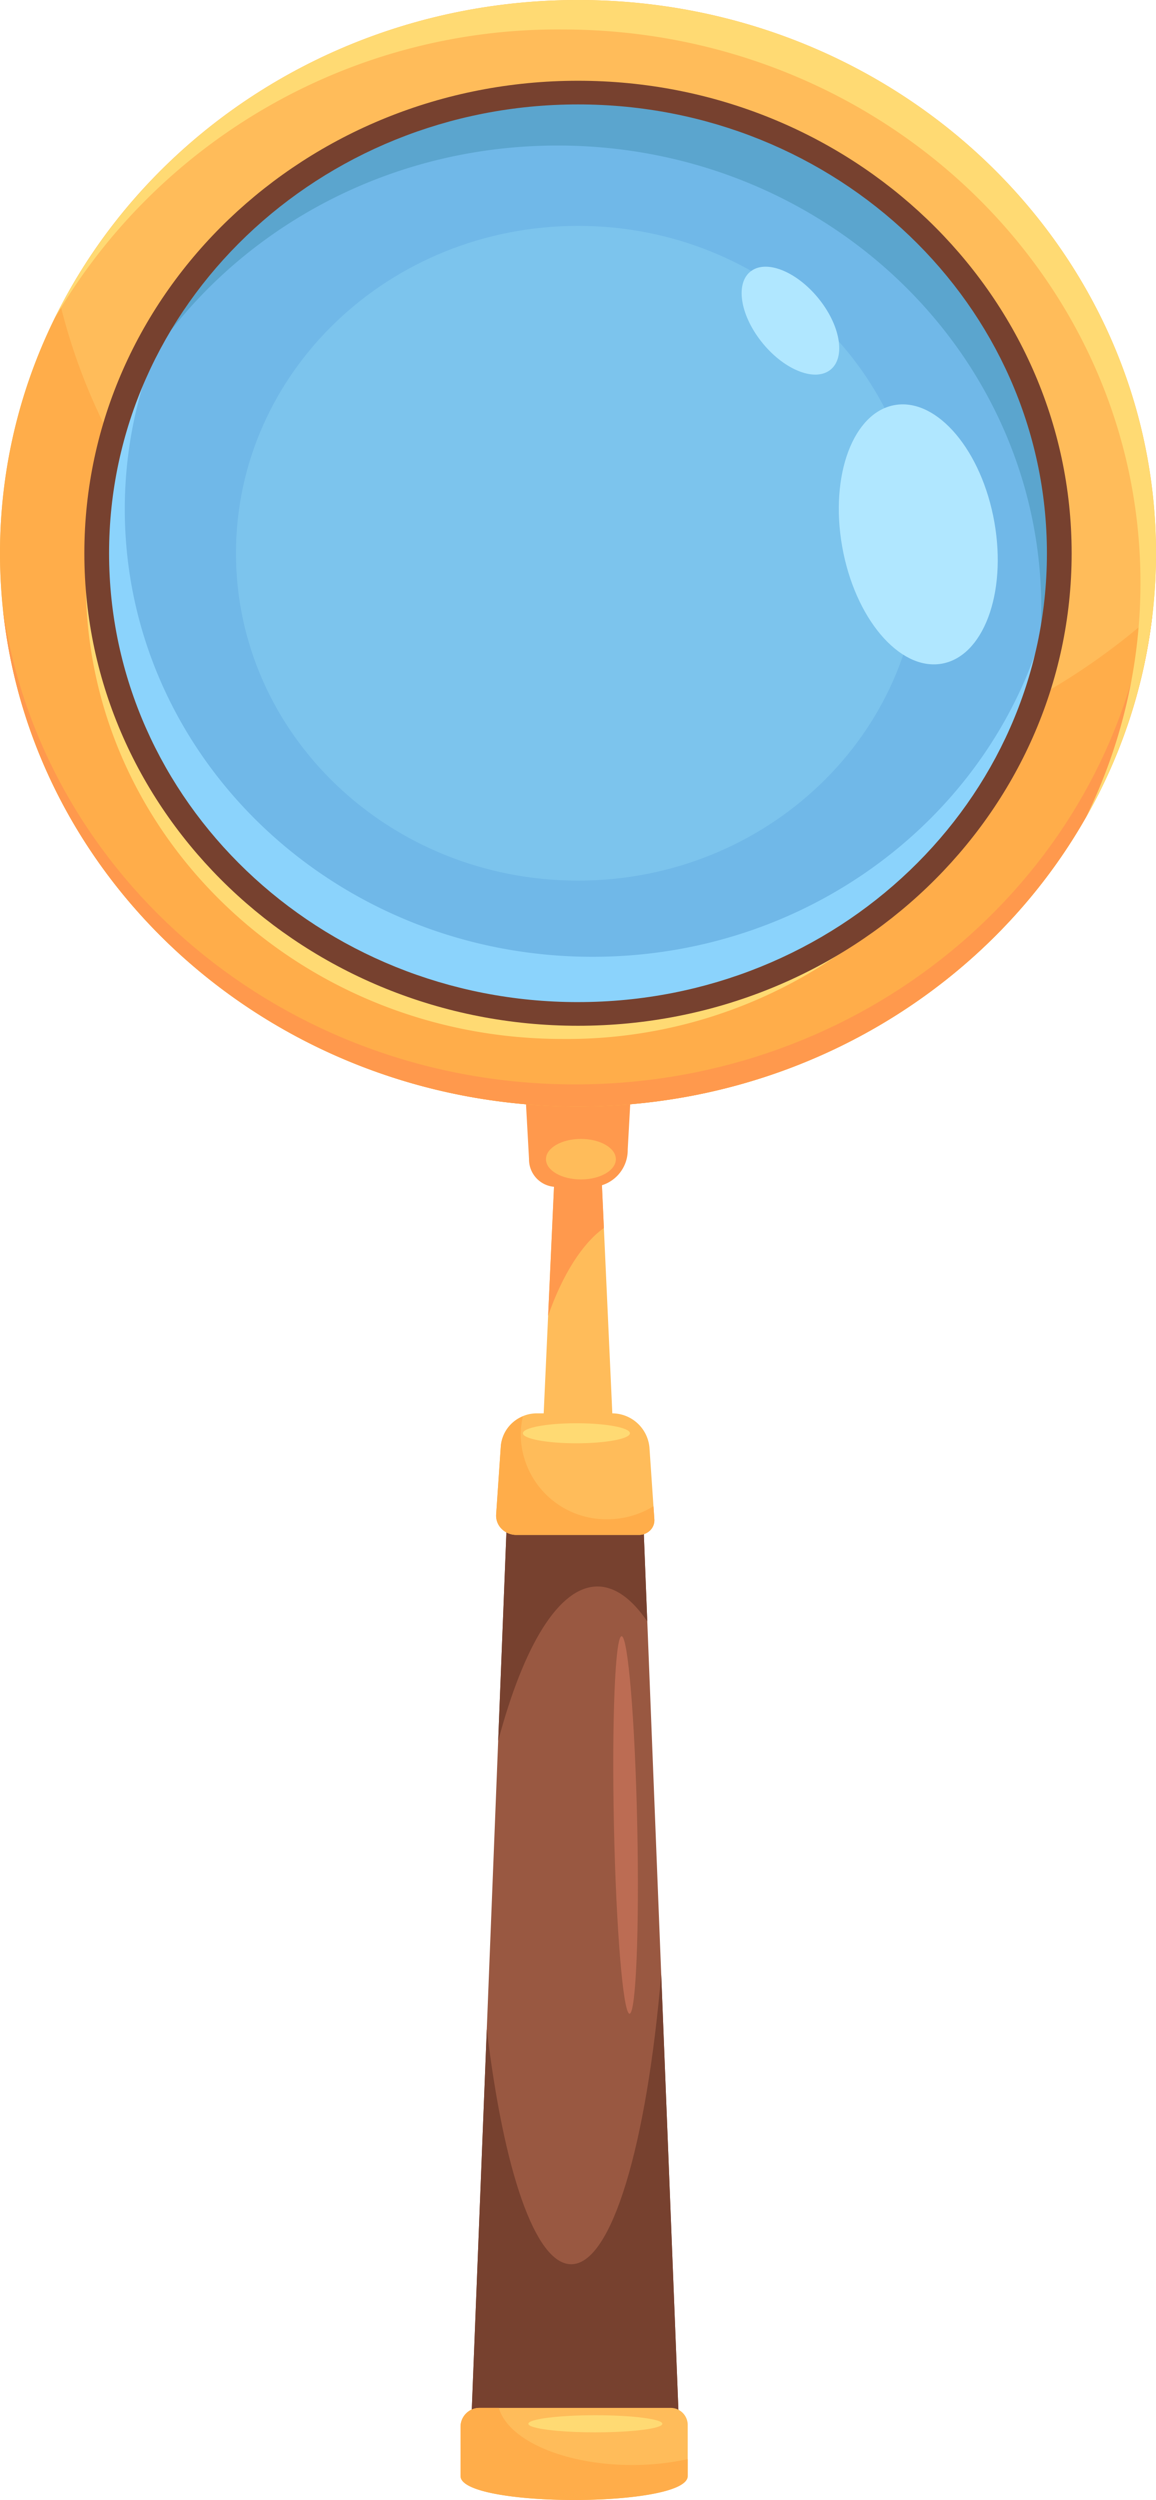 <svg xmlns="http://www.w3.org/2000/svg" viewBox="0 0 98.69 213.368"><g id="Layer_2" data-name="Layer 2"><g id="_1" data-name="1"><path d="M49.345,86.731c-22.807,0-41.294-17.689-41.294-39.513S26.539,7.705,49.345,7.705,90.638,25.395,90.638,47.219,72.151,86.731,49.345,86.731Z" style="fill:#70b8e8"/><path d="M49.345,75.158c-16.127,0-29.199-12.508-29.199-27.939S33.219,19.279,49.345,19.279,78.543,31.787,78.543,47.219,65.471,75.158,49.345,75.158Z" style="fill:#7cc4ed"/><path d="M90.504,44.177C90.096,64.943,72.389,81.66,50.588,81.66c-22.057,0-39.935-17.108-39.935-38.214a36.889,36.889,0,0,1,6.769-21.291A38.332,38.332,0,0,0,8.052,47.219c0,21.823,18.487,39.513,41.294,39.513S90.638,69.042,90.638,47.219C90.638,46.194,90.585,45.182,90.504,44.177Z" style="fill:#8bd3fc"/><path d="M47.605,12.421c22.806,0,41.293,17.69,41.293,39.514A37.932,37.932,0,0,1,87.313,62.77a37.928,37.928,0,0,0,3.325-15.551c0-21.823-18.487-39.514-41.293-39.514-18.878,0-34.785,12.126-39.709,28.678C15.948,22.293,30.569,12.421,47.605,12.421Z" style="fill:#5ba5ce"/><polygon points="51.086 94.532 47.604 94.532 46.279 123.612 52.411 123.612 51.086 94.532" style="fill:#ffbc5a"/><path d="M51.555,104.811l-.469-10.279H47.604l-.81,17.773C48.01,108.79,49.76,106.063,51.555,104.811Z" style="fill:#ff994d"/><polygon points="54.733 125.027 43.46 125.027 40.145 208.966 58.047 208.966 54.733 125.027" style="fill:#995841"/><path d="M51.027,135.402c1.5.009,2.927,1.071,4.231,2.977l-.526-13.352H43.46l-.929,23.55C44.697,140.449,47.715,135.383,51.027,135.402Z" style="fill:#77412f"/><path d="M56.449,168.485c-1.23,14.517-4.206,24.762-7.684,24.762-3.088,0-5.781-8.081-7.207-20.054l-1.413,35.773H58.047Z" style="fill:#77412f"/><path d="M58.711,206.922a1.455,1.455,0,0,0-1.492-1.415H40.975a1.617,1.617,0,0,0-1.658,1.572v4.244c0,2.727,19.394,2.727,19.394,0Z" style="fill:#ffbc5a"/><path d="M53.986,210.381c-5.818,0-10.616-2.122-11.396-4.874H40.975a1.617,1.617,0,0,0-1.658,1.572v4.244c0,2.727,19.394,2.727,19.394,0v-1.444A21.978,21.978,0,0,1,53.986,210.381Z" style="fill:#ffad4a"/><path d="M56.545,206.863c0-.403-2.56-.73-5.719-.73s-5.719.327-5.719.73,2.56.73,5.719.73S56.545,207.267,56.545,206.863Z" style="fill:#ffda73"/><path d="M45.163,98.917a2.344,2.344,0,0,0,2.157,2.375h3.376A3.145,3.145,0,0,0,53.59,98.105l.214-3.872a1.491,1.491,0,0,0-.307-1.006,1.069,1.069,0,0,0-.834-.423H45.751a.812.812,0,0,0-.633.322,1.132,1.132,0,0,0-.232.763Z" style="fill:#ff994d"/><path d="M55.444,123.528a3.204,3.204,0,0,0-3.266-2.902H45.904a3.09,3.09,0,0,0-3.149,2.798l-.399,5.828A1.588,1.588,0,0,0,42.82,130.48a1.775,1.775,0,0,0,1.263.52h10.47a1.35,1.35,0,0,0,.959-.394,1.208,1.208,0,0,0,.352-.932Z" style="fill:#ffbc5a"/><path d="M51.852,129.664a7.297,7.297,0,0,1-7.397-7.191,6.995,6.995,0,0,1,.188-1.59,2.999,2.999,0,0,0-1.887,2.541l-.399,5.828A1.588,1.588,0,0,0,42.82,130.48a1.775,1.775,0,0,0,1.263.52h10.47a1.35,1.35,0,0,0,.959-.394,1.208,1.208,0,0,0,.352-.932l-.077-1.121A7.509,7.509,0,0,1,51.852,129.664Z" style="fill:#ffad4a"/><path d="M49.345,0C22.092,0,0,21.142,0,47.219S22.092,94.438,49.345,94.438,98.69,73.297,98.69,47.219,76.598,0,49.345,0Zm0,86.156c-22.474,0-40.691-17.433-40.691-38.938S26.871,8.281,49.345,8.281,90.036,25.713,90.036,47.219,71.819,86.156,49.345,86.156Z" style="fill:#ffbc5a"/><path d="M87.818,59.898C82.319,75.176,67.177,86.156,49.345,86.156c-22.474,0-40.691-17.433-40.691-38.938A37.446,37.446,0,0,1,9.806,38.02a50.432,50.432,0,0,1-4.617-11.874A45.351,45.351,0,0,0,0,47.219C0,73.297,22.092,94.438,49.345,94.438c25.37,0,46.257-18.324,49.024-41.893A56.291,56.291,0,0,1,87.818,59.898Z" style="fill:#ffad4a"/><path d="M84.894,44.578c-1.074-6.101-4.854-10.586-8.443-10.018s-5.629,5.974-4.555,12.075,4.854,10.587,8.443,10.019S85.967,50.68,84.894,44.578Z" style="fill:#b0e7ff"/><path d="M69.983,25.604c-1.84-2.349-4.451-3.464-5.833-2.49s-1.011,3.665.829,6.015,4.451,3.465,5.833,2.492S71.822,27.953,69.983,25.604Z" style="fill:#b0e7ff"/><path d="M52.577,98.934c0-.955-1.336-1.73-2.983-1.73s-2.984.774-2.984,1.73,1.336,1.728,2.984,1.728S52.577,99.888,52.577,98.934Z" style="fill:#ffbc5a"/><path d="M9.344,37.1A36.973,36.973,0,0,0,8.861,51.167,37.417,37.417,0,0,1,9.806,38.02C9.642,37.718,9.501,37.404,9.344,37.1Z" style="fill:#ff994d"/><path d="M97.772,53.044C93.924,75.451,73.604,92.551,49.096,92.551c-24.882,0-45.452-17.625-48.844-40.538C2.763,75.839,23.783,94.438,49.345,94.438c25.37,0,46.257-18.324,49.024-41.893C98.176,52.717,97.968,52.874,97.772,53.044Z" style="fill:#ff994d"/><path d="M48.019,2.516c27.253,0,49.345,21.141,49.345,47.219a45.344,45.344,0,0,1-4.676,20.07A45.427,45.427,0,0,0,98.69,47.219C98.69,21.142,76.598,0,49.345,0,29.594,0,12.562,11.108,4.677,27.149A49.695,49.695,0,0,1,48.019,2.516Z" style="fill:#ffda73"/><path d="M7.328,49.734c0,21.504,18.217,38.938,40.691,38.938a40.828,40.828,0,0,0,36.954-22.64,40.985,40.985,0,0,1-35.627,20.124c-22.474,0-40.691-17.433-40.691-38.938a37.374,37.374,0,0,1,3.737-16.298A37.453,37.453,0,0,0,7.328,49.734Z" style="fill:#ffda73"/><path d="M49.345,6.892c-23.276,0-42.144,18.055-42.144,40.327S26.069,87.547,49.345,87.547s42.144-18.056,42.144-40.328S72.621,6.892,49.345,6.892Zm0,78.635c-22.111,0-40.033-17.151-40.033-38.308S27.234,8.912,49.345,8.912s40.032,17.15,40.032,38.307S71.456,85.526,49.345,85.526Z" style="fill:#77412f"/><path d="M54.401,155.738c-.188-8.897-.786-16.101-1.335-16.091s-.842,7.231-.654,16.127c.188,8.897.786,16.101,1.335,16.09S54.589,164.634,54.401,155.738Z" style="fill:#bc6c53"/><path d="M53.779,122.325c0-.473-2.046-.856-4.569-.856s-4.569.383-4.569.856,2.045.855,4.569.855S53.779,122.798,53.779,122.325Z" style="fill:#ffda73"/></g></g></svg>